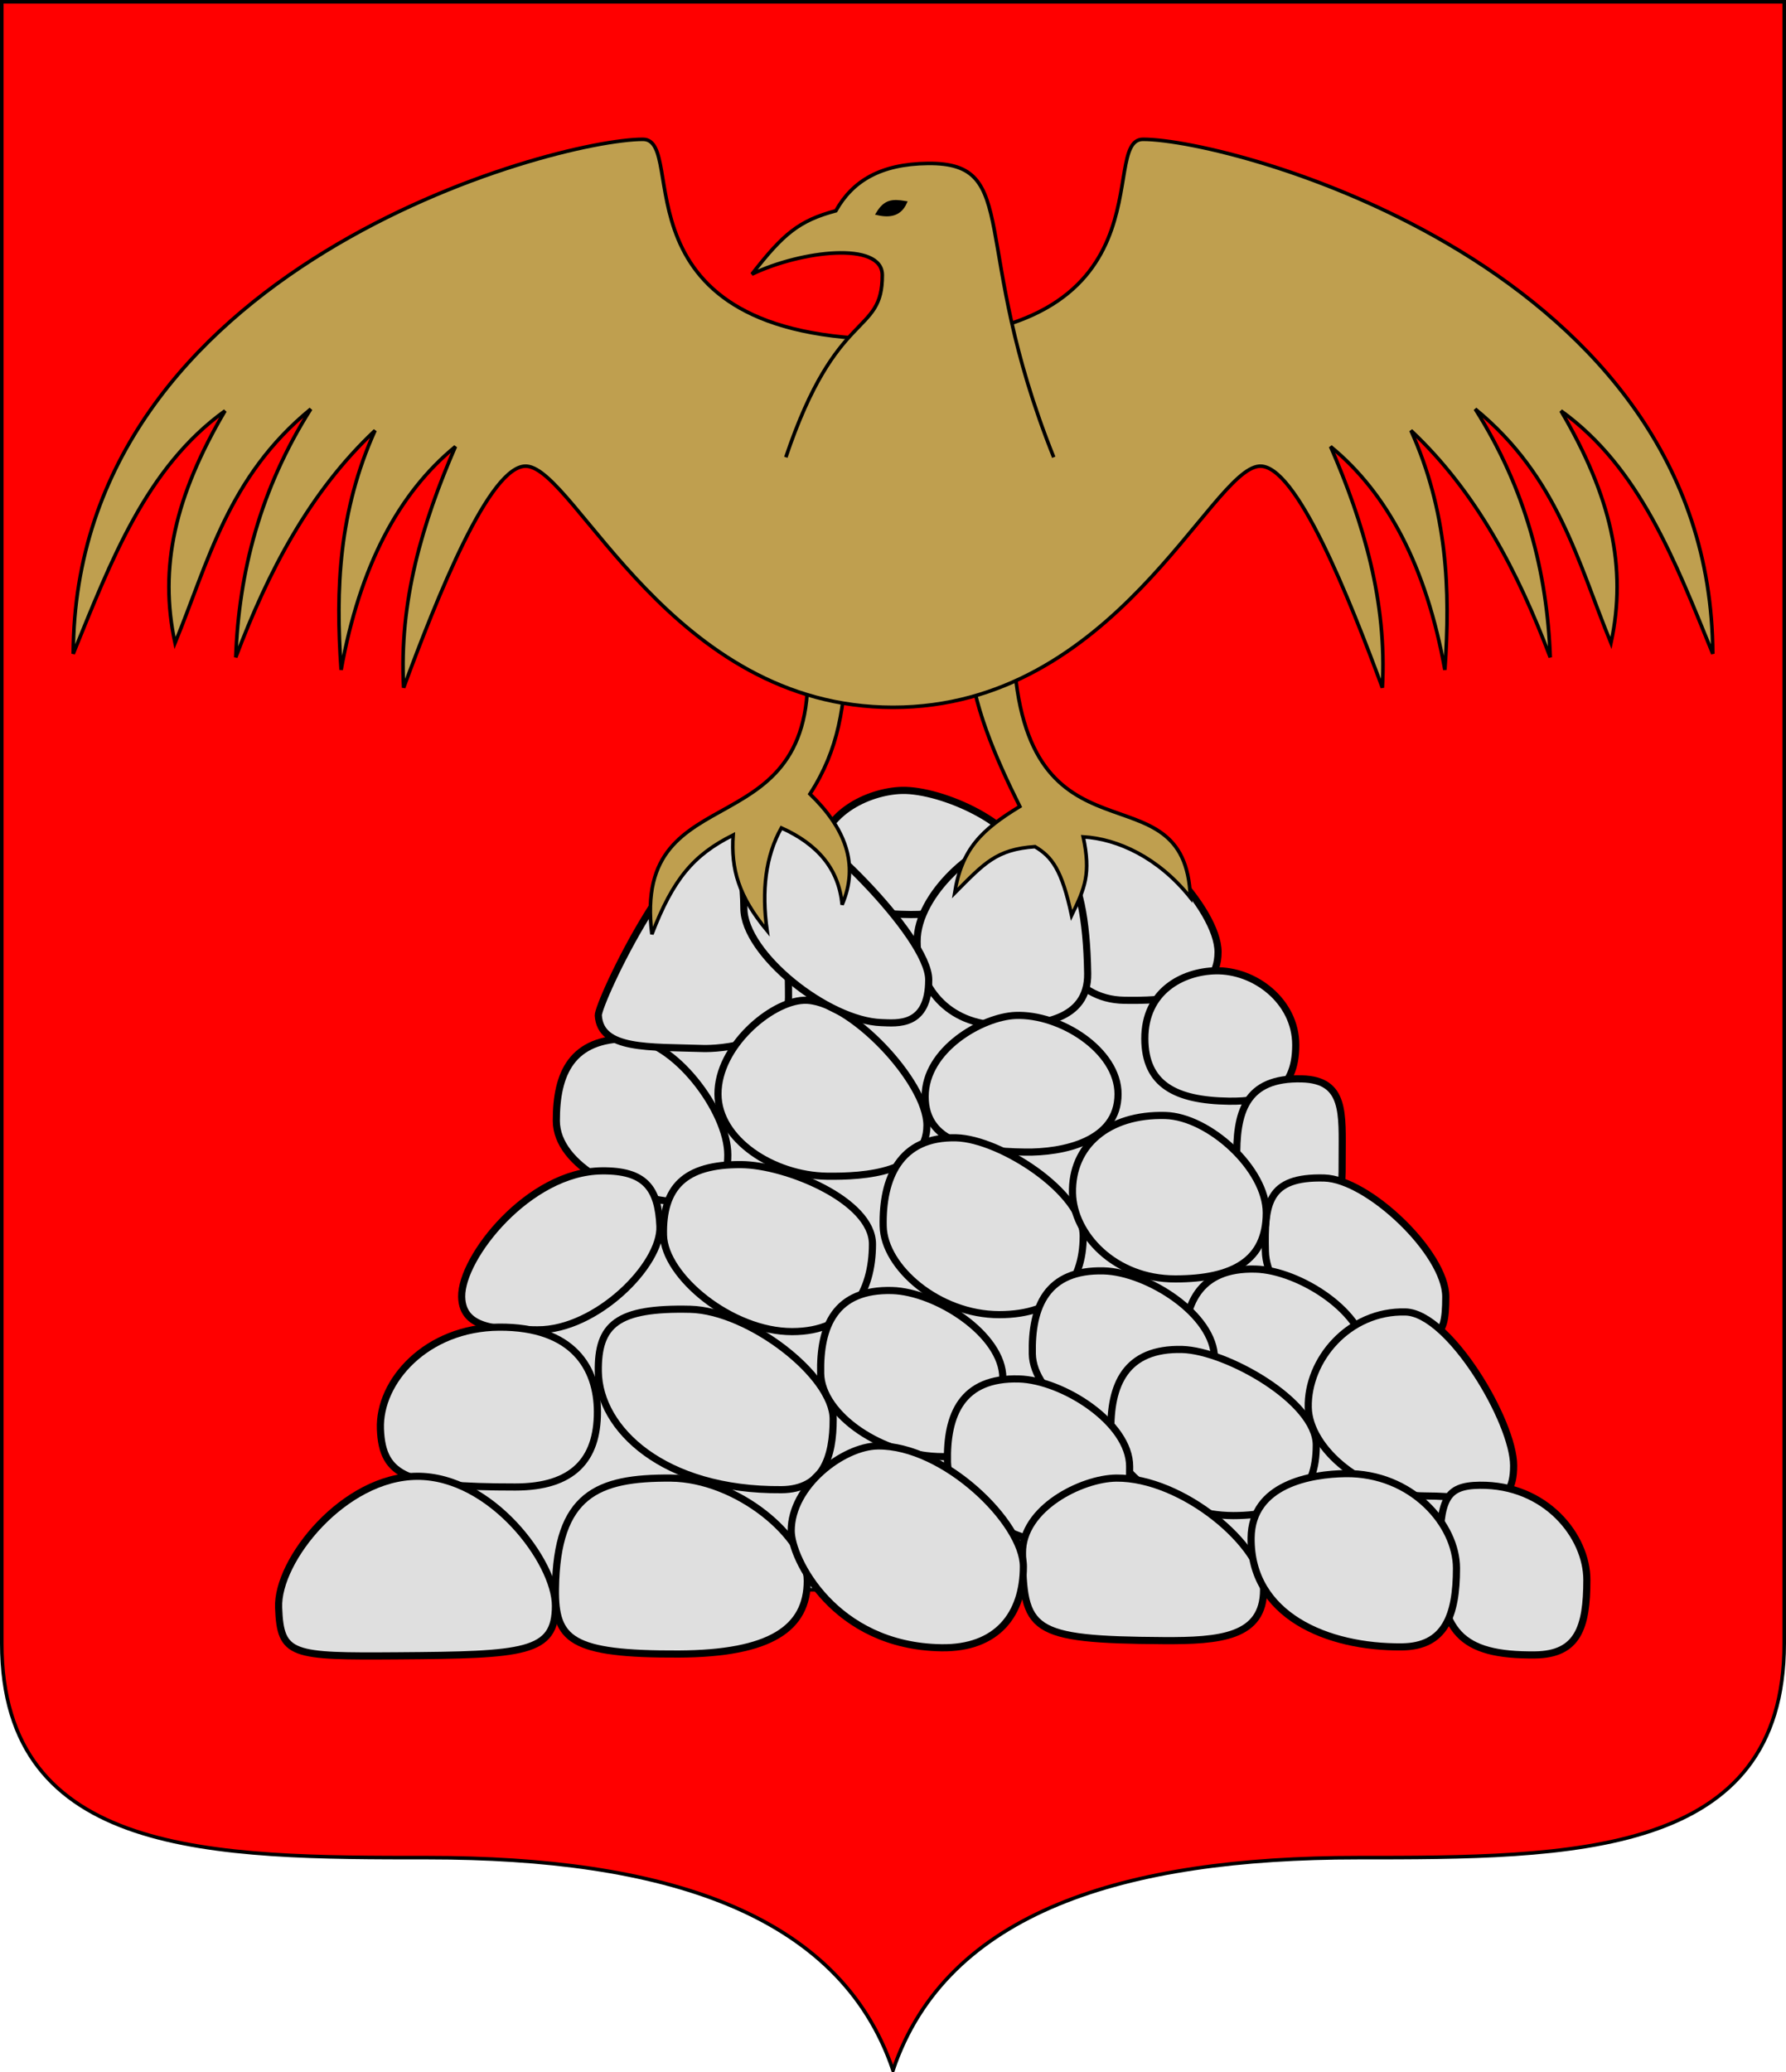 <?xml version="1.0" encoding="UTF-8" standalone="no"?>
<!-- Created with Inkscape (http://www.inkscape.org/) -->
<svg
   xmlns:dc="http://purl.org/dc/elements/1.1/"
   xmlns:cc="http://web.resource.org/cc/"
   xmlns:rdf="http://www.w3.org/1999/02/22-rdf-syntax-ns#"
   xmlns:svg="http://www.w3.org/2000/svg"
   xmlns="http://www.w3.org/2000/svg"
   xmlns:sodipodi="http://sodipodi.sourceforge.net/DTD/sodipodi-0.dtd"
   xmlns:inkscape="http://www.inkscape.org/namespaces/inkscape"
   width="500"
   height="580"
   id="svg1901"
   sodipodi:version="0.32"
   inkscape:version="0.45.1"
   sodipodi:docname="Kumlinge.vaakuna.svg"
   sodipodi:docbase="/"
   version="1.0"
   inkscape:output_extension="org.inkscape.output.svg.inkscape">
  <defs
     id="defs1903" />
  <sodipodi:namedview
     id="base"
     pagecolor="#ffffff"
     bordercolor="#666666"
     borderopacity="1.0"
     inkscape:pageopacity="0.0"
     inkscape:pageshadow="2"
     inkscape:zoom="1"
     inkscape:cx="474.69252"
     inkscape:cy="268.62999"
     inkscape:document-units="px"
     inkscape:current-layer="layer1"
     gridtolerance="10000"
     inkscape:window-width="1272"
     inkscape:window-height="970"
     inkscape:window-x="0"
     inkscape:window-y="27"
     width="500px"
     height="580px"
     showguides="true"
     inkscape:guide-bbox="true" />
  <g
     inkscape:label="Taso 1"
     inkscape:groupmode="layer"
     id="layer1"
     style="opacity:1">
    <path
       style="fill:#ff0000;fill-rule:evenodd;stroke:#000000;stroke-width:1px;stroke-linecap:butt;stroke-linejoin:miter;stroke-opacity:1;fill-opacity:1"
       d="M 0.5,0.5 L 499.5,0.5 L 499.5,460 C 499.5,520 440,520 380,520 C 315,520 265,535 250,579.5 C 235,535 185,520 120,520 C 60,520 0.5,520 0.5,460 L 0.5,0.5 z "
       id="path2197"
       sodipodi:nodetypes="cccscscc" />
    <path
       style="fill:#dfdfdf;fill-rule:evenodd;stroke:#000000;stroke-width:1px;stroke-linecap:butt;stroke-linejoin:miter;stroke-opacity:1;fill-opacity:1"
       d="M 112,445 L 431,445 L 313,245 L 207,245 L 112,445 z "
       id="path7137"
       sodipodi:nodetypes="ccccc" />
    <path
       style="fill:#dfdfdf;fill-rule:evenodd;stroke:#000000;stroke-width:2;stroke-linecap:butt;stroke-linejoin:miter;stroke-miterlimit:4;stroke-dasharray:none;stroke-opacity:1;fill-opacity:1"
       d="M 190.5,336.5 C 175.547,336.001 155.782,326.528 155.75,313.75 C 155.717,300.462 160.047,290.635 176,290.75 C 188.5,290.84 203.75,311 203.75,323.25 C 203.75,336.538 194.805,336.644 190.5,336.5 z "
       id="path7115"
       sodipodi:nodetypes="cssss" />
    <path
       style="fill:#dfdfdf;fill-rule:evenodd;stroke:#000000;stroke-width:2;stroke-linecap:butt;stroke-linejoin:miter;stroke-miterlimit:4;stroke-dasharray:none;stroke-opacity:1;fill-opacity:1"
       d="M 150.5,372.25 C 140.478,372.183 129.417,372.512 129.25,363 C 129.052,351.981 148.048,327.963 168.5,327.75 C 180.5,327.625 184.277,332.503 184.75,343.25 C 185.224,354.03 166.906,372.36 150.5,372.25 z "
       id="path7105"
       sodipodi:nodetypes="cssss" />
    <path
       sodipodi:nodetypes="cssss"
       id="path7107"
       d="M 221.75,372.75 C 204.779,372.762 186,357.25 185.75,345.75 C 185.461,332.465 191.547,325.885 207.5,326 C 220,326.09 244.25,336 244.25,348.25 C 244.25,361.538 237.989,372.738 221.75,372.75 z "
       style="fill:#dfdfdf;fill-rule:evenodd;stroke:#000000;stroke-width:2;stroke-linecap:butt;stroke-linejoin:miter;stroke-miterlimit:4;stroke-dasharray:none;stroke-opacity:1;fill-opacity:1" />
    <path
       style="fill:#dfdfdf;fill-rule:evenodd;stroke:#000000;stroke-width:2;stroke-linecap:butt;stroke-linejoin:miter;stroke-miterlimit:4;stroke-dasharray:none;stroke-opacity:1;fill-opacity:1"
       d="M 218.75,417 C 185.779,417.267 167.75,400 167.5,384 C 167.289,370.714 172.802,366.028 193.25,366.5 C 209.5,366.875 233.25,385 233.25,397.25 C 233.25,407.788 230.489,416.904 218.75,417 z "
       id="path7089"
       sodipodi:nodetypes="cssss" />
    <path
       sodipodi:nodetypes="cssss"
       id="path7077"
       d="M 190,463 C 159.775,463.132 155.31,459.016 155.5,444.75 C 155.854,418.238 167.297,413.614 187.75,413.75 C 206.25,413.875 226,430.25 226,442.5 C 226,455.788 215.734,462.888 190,463 z "
       style="fill:#dfdfdf;fill-rule:evenodd;stroke:#000000;stroke-width:2;stroke-linecap:butt;stroke-linejoin:miter;stroke-miterlimit:4;stroke-dasharray:none;stroke-opacity:1;fill-opacity:1" />
    <path
       sodipodi:nodetypes="cssss"
       id="path7087"
       d="M 144.25,416.25 C 114.279,416.262 107,413.5 106.5,400 C 106.008,386.721 119.297,371.623 139.75,371.5 C 160.5,371.375 167.25,383 167.25,395.25 C 167.25,408.538 160.489,416.244 144.25,416.25 z "
       style="fill:#dfdfdf;fill-rule:evenodd;stroke:#000000;stroke-width:2;stroke-linecap:butt;stroke-linejoin:miter;stroke-miterlimit:4;stroke-dasharray:none;stroke-opacity:1;fill-opacity:1" />
    <path
       style="fill:#dfdfdf;fill-rule:evenodd;stroke:#000000;stroke-width:2;stroke-linecap:butt;stroke-linejoin:miter;stroke-opacity:1;stroke-miterlimit:4;stroke-dasharray:none;fill-opacity:1"
       d="M 111.5,463.5 C 81.53,463.717 78.5,463.5 78,450 C 77.508,436.721 96.297,413.373 116.75,413.25 C 137.5,413.125 155.5,437.25 155.5,449.5 C 155.5,462.788 146.739,463.244 111.5,463.5 z "
       id="path6106"
       sodipodi:nodetypes="cssss" />
    <path
       style="fill:#dfdfdf;fill-rule:evenodd;stroke:#000000;stroke-width:2;stroke-linecap:butt;stroke-linejoin:miter;stroke-miterlimit:4;stroke-dasharray:none;stroke-opacity:1;fill-opacity:1"
       d="M 264,407.75 C 247.029,407.762 230,396 229.75,384.5 C 229.461,371.215 233.803,360.817 249.75,361.25 C 262,361.59 280.75,373.5 280.75,385.75 C 280.75,399.038 280.239,407.738 264,407.75 z "
       id="path7091"
       sodipodi:nodetypes="cssss" />
    <path
       style="fill:#dfdfdf;fill-rule:evenodd;stroke:#000000;stroke-width:2;stroke-linecap:butt;stroke-linejoin:miter;stroke-miterlimit:4;stroke-dasharray:none;stroke-opacity:1;fill-opacity:1"
       d="M 314.75,280 C 299.79,279.791 293.282,265.278 293.25,252.5 C 293.217,239.212 298.792,231.974 308,231.75 C 318.989,231.477 341,254.25 341,266.5 C 341,279.788 325.305,280.144 314.75,280 z "
       id="path7133"
       sodipodi:nodetypes="cssss" />
    <path
       sodipodi:nodetypes="cssss"
       id="path7121"
       d="M 344,308.25 C 329.04,308.041 320.532,303.528 320.5,290.75 C 320.467,277.462 331.042,271.974 340.25,271.75 C 351.239,271.477 362.75,280.25 362.75,292.5 C 362.75,305.788 354.555,308.394 344,308.25 z "
       style="fill:#dfdfdf;fill-rule:evenodd;stroke:#000000;stroke-width:2;stroke-linecap:butt;stroke-linejoin:miter;stroke-miterlimit:4;stroke-dasharray:none;stroke-opacity:1;fill-opacity:1" />
    <path
       sodipodi:nodetypes="cssss"
       id="path7113"
       d="M 362.25,337.75 C 351.541,338.143 346.5,336.25 346.25,324.75 C 345.961,311.465 348.553,301.567 364.5,302 C 376.75,302.34 375.75,311.75 375.75,324 C 375.75,335.788 375.99,337.257 362.25,337.75 z "
       style="fill:#dfdfdf;fill-rule:evenodd;stroke:#000000;stroke-width:2;stroke-linecap:butt;stroke-linejoin:miter;stroke-miterlimit:4;stroke-dasharray:none;stroke-opacity:1;fill-opacity:1" />
    <path
       style="fill:#dfdfdf;fill-rule:evenodd;stroke:#000000;stroke-width:2;stroke-linecap:butt;stroke-linejoin:miter;stroke-miterlimit:4;stroke-dasharray:none;stroke-opacity:1;fill-opacity:1"
       d="M 385.75,374.75 C 368.779,374.762 354.5,361.75 354.25,350.25 C 353.961,336.965 354.803,329.317 370.75,329.75 C 383,330.09 404.75,350.75 404.75,363 C 404.75,376.288 401.989,374.738 385.75,374.75 z "
       id="path7103"
       sodipodi:nodetypes="cssss" />
    <path
       sodipodi:nodetypes="cssss"
       id="path7101"
       d="M 365.75,401.75 C 348.779,401.762 331.75,390 331.5,378.5 C 331.211,365.215 335.553,354.817 351.5,355.25 C 363.75,355.59 382.5,367.5 382.5,379.75 C 382.5,393.038 381.989,401.738 365.75,401.75 z "
       style="fill:#dfdfdf;fill-rule:evenodd;stroke:#000000;stroke-width:2;stroke-linecap:butt;stroke-linejoin:miter;stroke-miterlimit:4;stroke-dasharray:none;stroke-opacity:1;fill-opacity:1" />
    <path
       sodipodi:nodetypes="cssss"
       id="path7097"
       d="M 399,418.75 C 382.029,418.762 366.5,405.5 366.25,394 C 365.961,380.715 377.553,366.817 393.5,367.25 C 405.75,367.59 423.75,398 423.75,410.25 C 423.75,423.538 415.239,418.738 399,418.75 z "
       style="fill:#dfdfdf;fill-rule:evenodd;stroke:#000000;stroke-width:2;stroke-linecap:butt;stroke-linejoin:miter;stroke-miterlimit:4;stroke-dasharray:none;stroke-opacity:1;fill-opacity:1" />
    <path
       sodipodi:nodetypes="cssss"
       id="path7085"
       d="M 429.75,463.25 C 408.802,463.474 402.77,456.678 403,435 C 403.16,419.917 404.547,415.864 414.25,415.75 C 432.749,415.544 444.25,430 444.25,442.25 C 444.25,455.538 441.747,463.12 429.75,463.25 z "
       style="fill:#dfdfdf;fill-rule:evenodd;stroke:#000000;stroke-width:2;stroke-linecap:butt;stroke-linejoin:miter;stroke-miterlimit:4;stroke-dasharray:none;stroke-opacity:1;fill-opacity:1" />
    <path
       style="fill:#dfdfdf;fill-rule:evenodd;stroke:#000000;stroke-width:2;stroke-linecap:butt;stroke-linejoin:miter;stroke-miterlimit:4;stroke-dasharray:none;stroke-opacity:1;fill-opacity:1"
       d="M 255,256 C 240.04,255.791 229.282,253.778 229.25,241 C 229.217,227.712 243.292,221.474 252.5,221.25 C 263.489,220.977 286.396,230.8 287.5,243 C 288.25,251.288 265.555,256.144 255,256 z "
       id="path7135"
       sodipodi:nodetypes="cssss" />
    <path
       sodipodi:nodetypes="cssss"
       id="path7131"
       d="M 280.25,287 C 265.29,286.791 256.782,276.278 256.75,263.5 C 256.717,250.212 273.797,235.635 283,235.25 C 295.489,234.727 304,240.75 304.5,272.5 C 304.709,285.786 290.805,287.144 280.25,287 z "
       style="fill:#dfdfdf;fill-rule:evenodd;stroke:#000000;stroke-width:2;stroke-linecap:butt;stroke-linejoin:miter;stroke-miterlimit:4;stroke-dasharray:none;stroke-opacity:1;fill-opacity:1" />
    <path
       style="fill:#bf9f4f;fill-rule:evenodd;stroke:#000000;stroke-width:1px;stroke-linecap:butt;stroke-linejoin:miter;stroke-opacity:1;fill-opacity:1"
       d="M 283.75,182.5 C 286.833,245.583 331.917,213.167 333.25,251.25 C 324.26,240.003 312.906,234.832 303.25,234.25 C 305.445,244.605 303.745,248.535 300,256.25 C 297.266,243.422 294.484,239.828 289.75,237 C 278.893,237.769 275.558,241.63 267.25,250 C 269.23,237.667 274.767,232.287 285.5,225.75 C 278.709,212.119 271.988,196.682 271.25,182.5 L 283.75,182.5 z "
       id="path7125"
       sodipodi:nodetypes="ccccccccc" />
    <path
       style="fill:#dfdfdf;fill-rule:evenodd;stroke:#000000;stroke-width:2;stroke-linecap:butt;stroke-linejoin:miter;stroke-miterlimit:4;stroke-dasharray:none;stroke-opacity:1;fill-opacity:1"
       d="M 287,322.5 C 272.04,322.291 259.032,319.778 259,307 C 258.967,293.712 275.047,284.635 284.25,284.25 C 296.739,283.727 313,294 313,306.25 C 313,319.538 297.555,322.644 287,322.5 z "
       id="path7119"
       sodipodi:nodetypes="cssss" />
    <path
       sodipodi:nodetypes="cssss"
       id="path7129"
       d="M 196.75,293.5 C 181.797,293.001 168.098,293.981 167.5,284.25 C 167.298,280.956 190.547,230.385 207.75,231.25 C 220.234,231.877 220.75,267 220.75,279.25 C 220.75,292.538 201.055,293.644 196.75,293.5 z "
       style="fill:#dfdfdf;fill-rule:evenodd;stroke:#000000;stroke-width:2;stroke-linecap:butt;stroke-linejoin:miter;stroke-miterlimit:4;stroke-dasharray:none;stroke-opacity:1;fill-opacity:1" />
    <path
       sodipodi:nodetypes="cssss"
       id="path7117"
       d="M 231.5,329.25 C 216.54,329.041 201.032,319.028 201,306.25 C 200.967,292.962 215.797,280.385 225,280 C 237.489,279.477 259.5,302.75 259.5,315 C 259.5,328.288 242.055,329.394 231.5,329.25 z "
       style="fill:#dfdfdf;fill-rule:evenodd;stroke:#000000;stroke-width:2;stroke-linecap:butt;stroke-linejoin:miter;stroke-miterlimit:4;stroke-dasharray:none;stroke-opacity:1;fill-opacity:1" />
    <path
       sodipodi:nodetypes="cssss"
       id="path7109"
       d="M 279.75,368 C 262.779,368.012 247.5,354.75 247.25,343.25 C 246.961,329.965 251.803,318.067 267.75,318.5 C 280,318.84 303.25,333.75 303.25,346 C 303.25,359.288 295.989,367.988 279.75,368 z "
       style="fill:#dfdfdf;fill-rule:evenodd;stroke:#000000;stroke-width:2;stroke-linecap:butt;stroke-linejoin:miter;stroke-miterlimit:4;stroke-dasharray:none;stroke-opacity:1;fill-opacity:1" />
    <path
       style="fill:#dfdfdf;fill-rule:evenodd;stroke:#000000;stroke-width:2;stroke-linecap:butt;stroke-linejoin:miter;stroke-miterlimit:4;stroke-dasharray:none;stroke-opacity:1;fill-opacity:1"
       d="M 323.25,402.25 C 306.279,402.262 289.25,390.5 289,379 C 288.711,365.715 293.053,355.317 309,355.75 C 321.25,356.09 340,368 340,380.25 C 340,393.538 339.489,402.238 323.25,402.25 z "
       id="path7099"
       sodipodi:nodetypes="cssss" />
    <path
       style="fill:#dfdfdf;fill-rule:evenodd;stroke:#000000;stroke-width:2;stroke-linecap:butt;stroke-linejoin:miter;stroke-miterlimit:4;stroke-dasharray:none;stroke-opacity:1;fill-opacity:1"
       d="M 345.25,424.25 C 328.279,424.262 311.25,412.5 311,401 C 310.711,387.715 315.053,377.317 331,377.75 C 343.25,378.09 368.5,392.25 368.5,404.5 C 368.5,417.788 361.489,424.238 345.25,424.25 z "
       id="path7095"
       sodipodi:nodetypes="cssss" />
    <path
       sodipodi:nodetypes="cssss"
       id="path7093"
       d="M 299.5,432.5 C 282.529,432.512 265.5,420.75 265.25,409.25 C 264.961,395.965 269.303,385.567 285.25,386 C 297.5,386.34 316.25,398.25 316.25,410.5 C 316.25,423.788 315.739,432.488 299.5,432.5 z "
       style="fill:#dfdfdf;fill-rule:evenodd;stroke:#000000;stroke-width:2;stroke-linecap:butt;stroke-linejoin:miter;stroke-miterlimit:4;stroke-dasharray:none;stroke-opacity:1;fill-opacity:1" />
    <path
       sodipodi:nodetypes="cssss"
       id="path7081"
       d="M 325.75,459.25 C 288.05,459.026 286.496,456.462 286.25,434.75 C 286.104,422.191 302.797,413.864 312.5,413.75 C 330.999,413.544 353.75,432.75 353.75,445 C 353.75,458.288 341.497,459.343 325.75,459.25 z "
       style="fill:#dfdfdf;fill-rule:evenodd;stroke:#000000;stroke-width:2;stroke-linecap:butt;stroke-linejoin:miter;stroke-miterlimit:4;stroke-dasharray:none;stroke-opacity:1;fill-opacity:1" />
    <path
       style="fill:#dfdfdf;fill-rule:evenodd;stroke:#000000;stroke-width:2;stroke-linecap:butt;stroke-linejoin:miter;stroke-miterlimit:4;stroke-dasharray:none;stroke-opacity:1;fill-opacity:1"
       d="M 392.5,461 C 371.552,461.224 350.02,452.178 350.25,430.5 C 350.41,415.417 367.047,412.614 376.75,412.5 C 395.249,412.294 407.75,426.75 407.75,439 C 407.75,452.288 404.497,460.87 392.5,461 z "
       id="path7083"
       sodipodi:nodetypes="cssss" />
    <path
       style="fill:#dfdfdf;fill-rule:evenodd;stroke:#000000;stroke-width:2;stroke-linecap:butt;stroke-linejoin:miter;stroke-miterlimit:4;stroke-dasharray:none;stroke-opacity:1;fill-opacity:1"
       d="M 263.5,461.25 C 233.55,460.776 221.496,436.212 221.5,428.5 C 221.506,415.94 236.047,404.864 245.75,404.75 C 264.249,404.544 286.5,426.25 286.5,438.5 C 286.5,451.788 279.245,461.499 263.5,461.25 z "
       id="path7079"
       sodipodi:nodetypes="cssss" />
    <path
       style="fill:#dfdfdf;fill-rule:evenodd;stroke:#000000;stroke-width:2;stroke-linecap:butt;stroke-linejoin:miter;stroke-miterlimit:4;stroke-dasharray:none;stroke-opacity:1;fill-opacity:1"
       d="M 329,358 C 312.029,358.012 300.5,345.5 300.25,334 C 299.961,320.715 310.303,311.817 326.25,312.25 C 338.5,312.59 354.5,327.25 354.5,339.5 C 354.5,352.788 345.239,357.988 329,358 z "
       id="path7111"
       sodipodi:nodetypes="cssss" />
    <path
       sodipodi:nodetypes="cssss"
       id="path7127"
       d="M 246.75,286.25 C 231.797,285.751 208.282,267.028 208.25,254.25 C 208.217,240.962 203.063,228.278 219,229 C 226.5,229.34 260,262 260,274.25 C 260,287.538 251.055,286.394 246.75,286.25 z "
       style="fill:#dfdfdf;fill-rule:evenodd;stroke:#000000;stroke-width:2;stroke-linecap:butt;stroke-linejoin:miter;stroke-miterlimit:4;stroke-dasharray:none;stroke-opacity:1;fill-opacity:1" />
    <path
       style="fill:#bf9f4f;fill-rule:evenodd;stroke:#000000;stroke-width:1px;stroke-linecap:butt;stroke-linejoin:miter;stroke-opacity:1;fill-opacity:1"
       d="M 225.75,182 C 231.128,239.565 176.672,214.973 182.5,261.5 C 188.432,246.102 194.106,239.312 205.25,233.75 C 204.606,243.333 206.795,250.917 214.75,260.5 C 213.172,249.299 214.329,239.618 218.75,231.75 C 228.949,236.327 234.883,243.341 235.75,253.25 C 240.651,241.839 236.497,231.663 226.75,222.25 C 234.881,209.689 236.53,197.559 237,181.75 L 225.75,182 z "
       id="path7123"
       sodipodi:nodetypes="ccccccccc" />
    <path
       id="path4157"
       style="fill:#bf9f4f;fill-rule:evenodd;stroke:#000000;stroke-width:1px;stroke-linecap:butt;stroke-linejoin:miter;stroke-opacity:1;fill-opacity:1"
       d="M 250,198 C 188,198 161.217,131.641 147.5,130.5 C 137.149,129.639 122.161,167.73 113,192.5 C 111.664,168.458 118.23,146.391 127.5,125 C 111.617,138.009 100.717,158.492 95.5,187.5 C 93.906,164.833 94.833,143.167 105,120.5 C 86.605,137.789 75.062,160.044 66,184 C 66.872,160.221 72.812,136.948 87,114.5 C 63.826,133.468 58.326,157.255 49,180 C 44.421,158.797 48.999,138.857 63,115 C 40.944,130.876 31.106,156.946 20.5,183 C 20.873,74.789 155,39 180,39 C 193,39 170,95 250,95 C 330,95 307,39 320,39 C 345,39 479.127,74.789 479.5,183 C 468.894,156.946 459.056,130.876 437,115 C 451.001,138.857 455.579,158.797 451,180 C 441.674,157.255 436.174,133.468 413,114.5 C 427.188,136.948 433.128,160.221 434,184 C 424.938,160.044 413.395,137.789 395,120.5 C 405.167,143.167 406.094,164.833 404.5,187.5 C 399.283,158.492 388.383,138.009 372.5,125 C 381.77,146.391 388.336,168.458 387,192.5 C 377.839,167.73 362.851,129.639 352.5,130.5 C 338.783,131.641 312,198 250,198 z " />
    <path
       style="fill:#bf9f4f;fill-rule:evenodd;stroke:#000000;stroke-width:1px;stroke-linecap:butt;stroke-linejoin:miter;stroke-opacity:1;fill-opacity:1"
       d="M 220,128 C 234.253,85.626 247.028,94.317 247,77 C 246.984,67.475 224.333,70.126 210.5,76.75 C 219.28,65.439 223.714,61.744 234,59 C 238.654,50.676 246.476,45.899 259.75,45.75 C 286.281,45.453 271.135,68.364 295,128"
       id="path5133"
       sodipodi:nodetypes="csccsc" />
    <path
       style="fill:#000000;fill-rule:evenodd;stroke:#000000;stroke-width:1px;stroke-linecap:butt;stroke-linejoin:miter;stroke-opacity:1;fill-opacity:1"
       d="M 245.75,59.75 C 249.297,60.549 251.939,59.89 253.375,56.75 C 249.763,56.159 247.821,56.343 245.75,59.75 z "
       id="path6104"
       sodipodi:nodetypes="ccc" />
  </g>
</svg>

